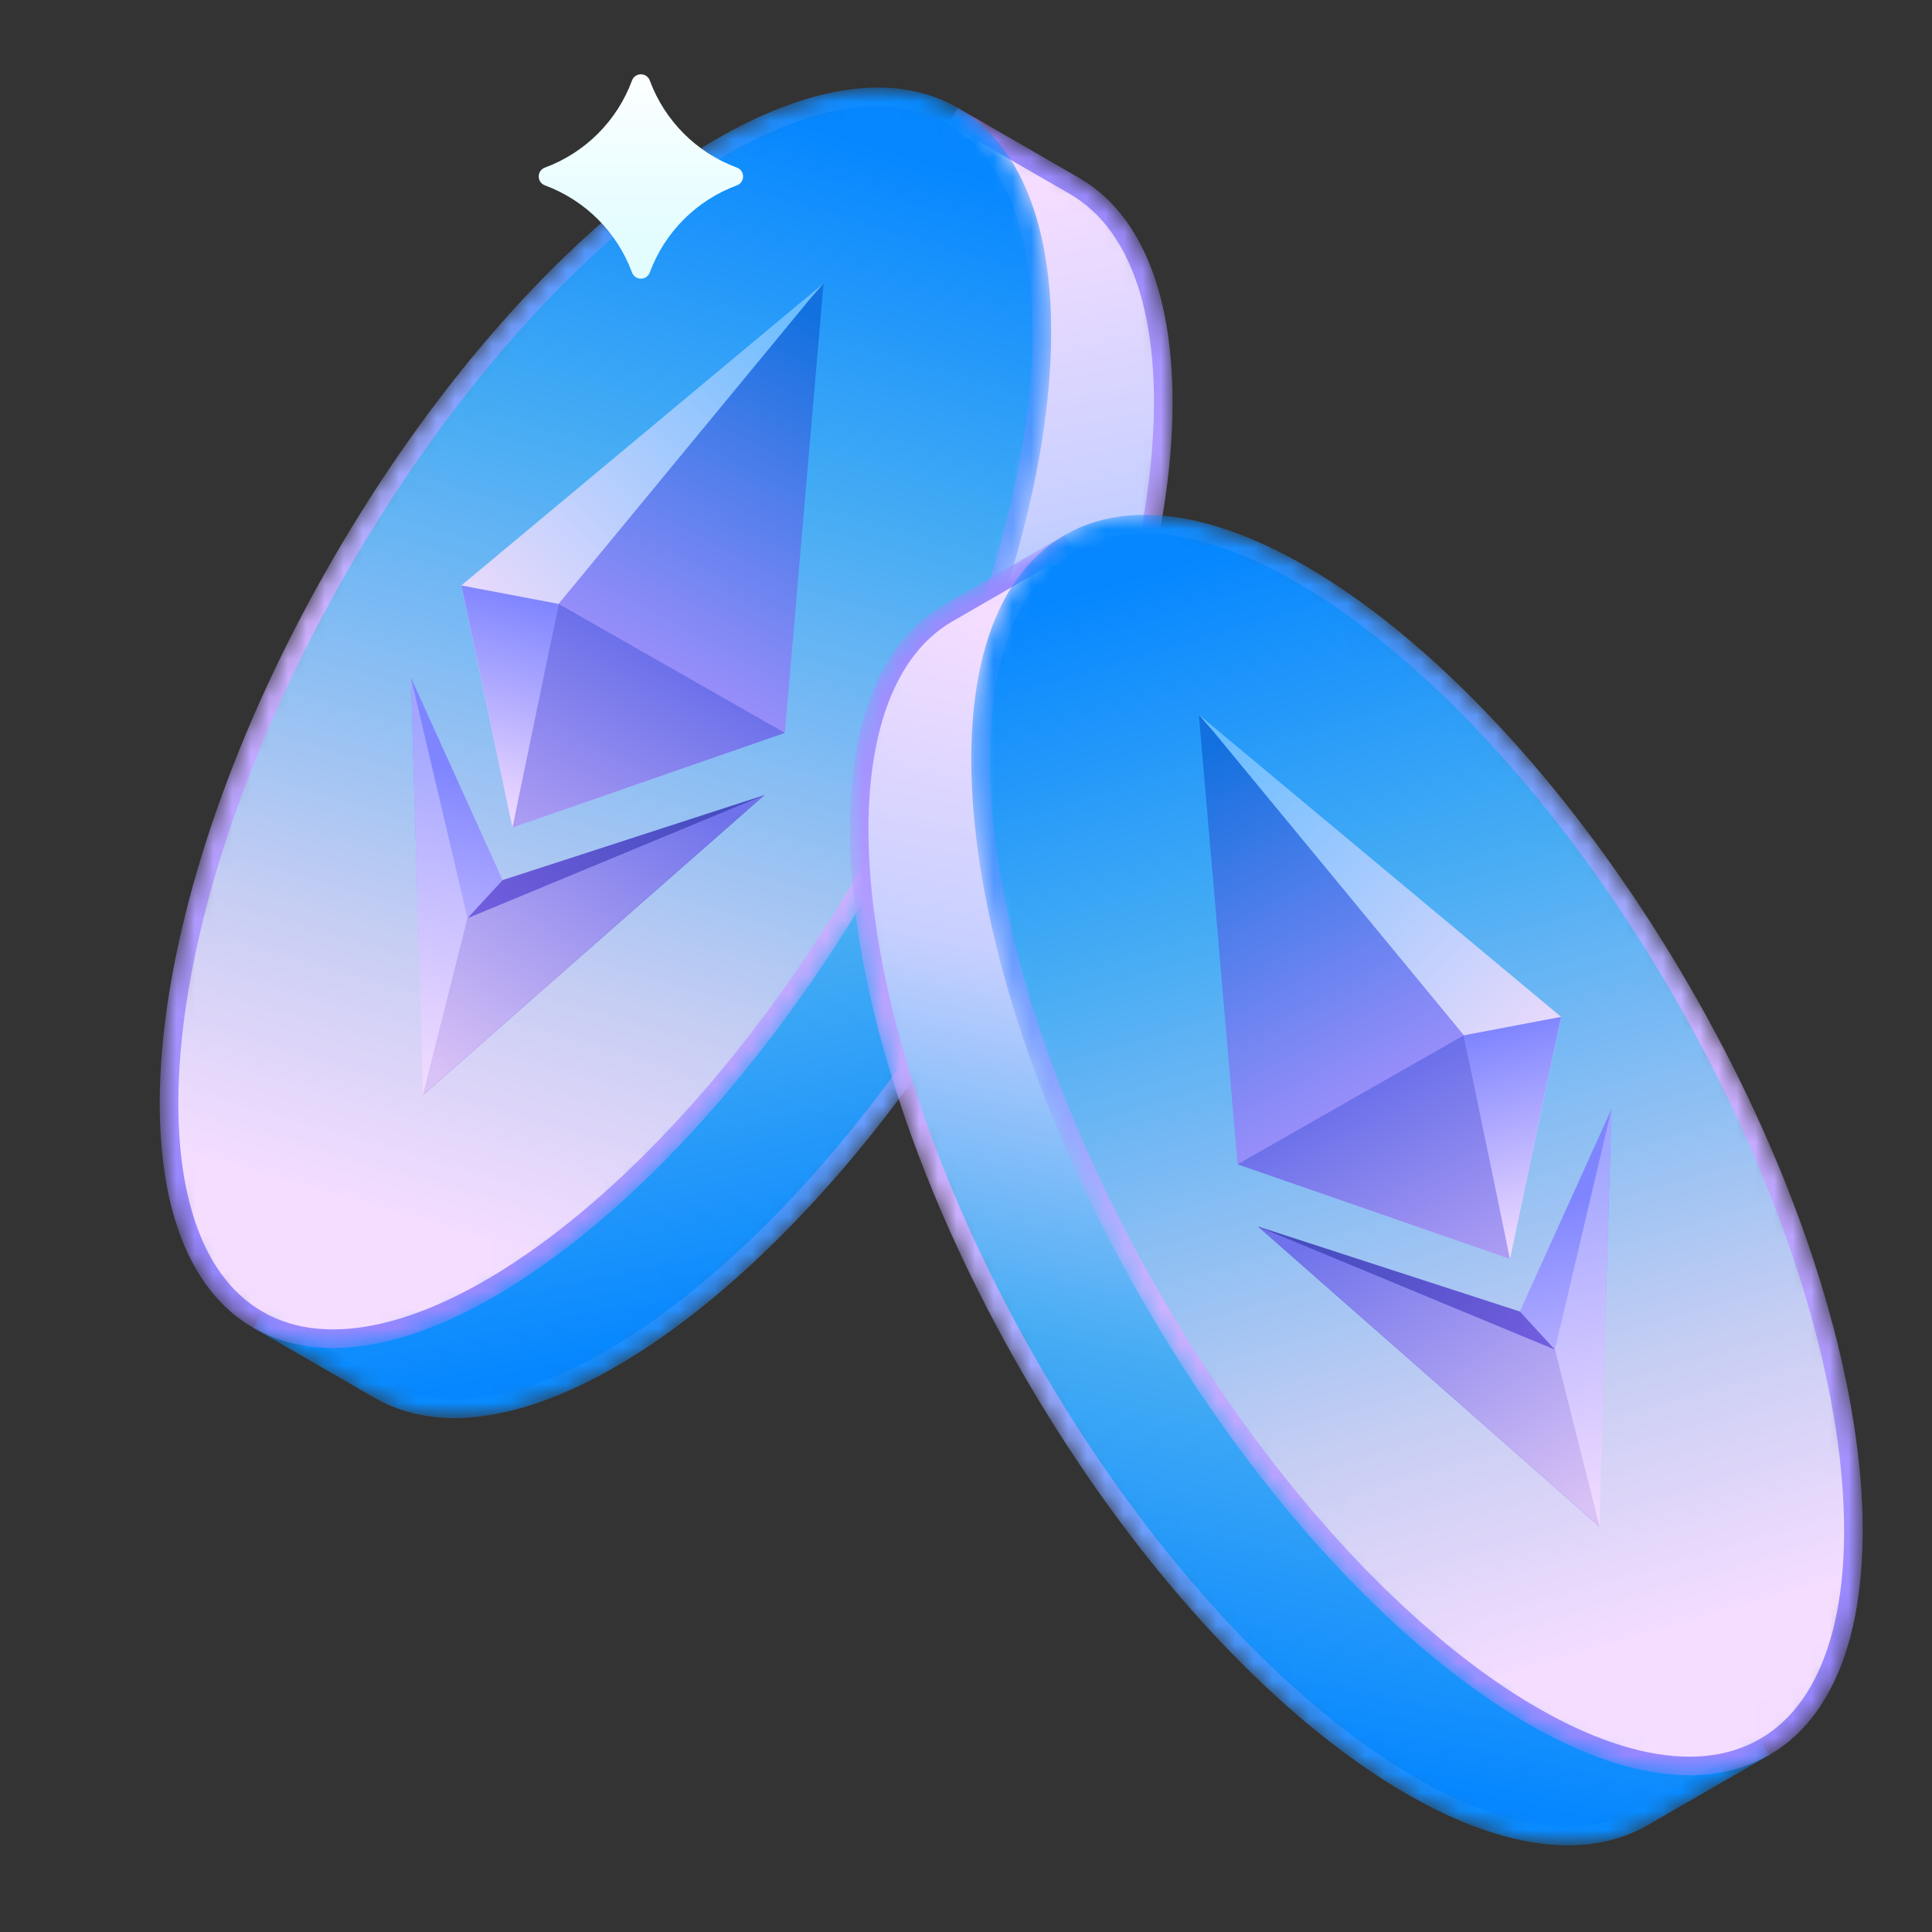 <svg width="104" height="104" viewBox="0 0 104 104" fill="none" xmlns="http://www.w3.org/2000/svg">
<rect x="0" y="0" width="104" height="104" fill="#333333" stroke="none"/>
<g clip-path="url(#clip0_104_13272)">
<mask id="mask0_104_13272" style="mask-type:alpha" maskUnits="userSpaceOnUse" x="13" y="5" width="51" height="72">
<path d="M50.411 9.694L50.227 10.014L49.876 10.127C46.094 11.355 41.789 14.203 37.483 18.389C33.187 22.564 28.937 28.024 25.255 34.402C21.572 40.78 18.969 47.191 17.501 52.999C16.029 58.821 15.715 63.973 16.543 67.862L16.62 68.222L16.435 68.542L14.945 71.123L20.602 74.389L20.608 74.393L20.648 74.416C20.648 74.416 20.648 74.416 20.648 74.416C22.41 75.433 24.607 75.644 27.159 75.037C29.717 74.429 32.574 73.01 35.554 70.855C41.513 66.544 47.814 59.398 52.998 50.419C58.181 41.441 61.22 32.411 61.973 25.096C62.35 21.437 62.151 18.253 61.398 15.733C60.648 13.22 59.366 11.422 57.605 10.405C57.605 10.405 57.605 10.405 57.605 10.405L51.902 7.113L50.411 9.694Z" fill="url(#paint0_linear_104_13272)" stroke="url(#paint1_linear_104_13272)" stroke-width="1.92"/>
</mask>
<g mask="url(#mask0_104_13272)">
<path d="M50.013 9.464L49.916 9.631L49.734 9.69C45.861 10.947 41.497 13.846 37.162 18.059C32.833 22.266 28.557 27.761 24.856 34.172C21.155 40.583 18.534 47.033 17.055 52.886C15.573 58.747 15.245 63.976 16.093 67.958L16.133 68.146L16.037 68.312L14.316 71.292L20.372 74.788L20.375 74.79L20.418 74.815C20.418 74.815 20.418 74.815 20.418 74.815C22.308 75.906 24.634 76.111 27.265 75.485C29.9 74.859 32.813 73.406 35.824 71.228C41.847 66.872 48.188 59.671 53.396 50.65C58.605 41.629 61.67 32.537 62.431 25.143C62.812 21.446 62.614 18.197 61.839 15.602C61.065 13.01 59.725 11.098 57.835 10.007L51.733 6.484L50.013 9.464Z" fill="url(#paint2_linear_104_13272)" stroke="url(#paint3_linear_104_13272)"/>
</g>
<mask id="mask1_104_13272" style="mask-type:alpha" maskUnits="userSpaceOnUse" x="8" y="4" width="49" height="69">
<path d="M51.07 6.633C52.831 7.65 54.112 9.448 54.863 11.961C55.615 14.48 55.815 17.664 55.438 21.323C54.685 28.638 51.647 37.669 46.463 46.647C41.279 55.625 34.978 62.772 29.02 67.082C26.039 69.238 23.182 70.657 20.624 71.265C18.072 71.871 15.875 71.661 14.113 70.644C12.351 69.626 11.07 67.828 10.32 65.316C9.567 62.796 9.367 59.612 9.744 55.953C10.497 48.638 13.536 39.608 18.72 30.63C23.903 21.651 30.204 14.504 36.163 10.194C39.143 8.039 42.001 6.62 44.559 6.012C47.11 5.405 49.308 5.616 51.07 6.633Z" fill="url(#paint4_linear_104_13272)" stroke="#FF7C51" stroke-width="1.92"/>
</mask>
<g mask="url(#mask1_104_13272)">
<path d="M51.3 6.234C53.19 7.326 54.53 9.237 55.304 11.829C56.079 14.424 56.277 17.673 55.896 21.37C55.135 28.764 52.07 37.856 46.861 46.877C41.653 55.898 35.312 63.099 29.289 67.455C26.278 69.633 23.365 71.086 20.73 71.713C18.099 72.338 15.773 72.133 13.883 71.042C11.992 69.951 10.653 68.039 9.879 65.447C9.103 62.852 8.906 59.603 9.286 55.906C10.048 48.513 13.113 39.421 18.321 30.399C23.529 21.378 29.871 14.178 35.893 9.822C38.905 7.643 41.817 6.19 44.452 5.564C47.084 4.939 49.409 5.143 51.3 6.234Z" fill="url(#paint5_linear_104_13272)" stroke="url(#paint6_linear_104_13272)"/>
<path d="M44.335 15.251L24.833 31.515L27.59 44.536L35.37 30.929L44.335 15.251Z" fill="url(#paint7_linear_104_13272)"/>
<path d="M44.334 15.251L43.59 16.105L30.067 32.508L27.56 44.141L27.589 44.536L42.248 39.451L44.334 15.251Z" fill="url(#paint8_linear_104_13272)"/>
<path d="M27.59 44.536L42.249 39.451L30.068 32.508L27.59 44.536Z" fill="url(#paint9_linear_104_13272)"/>
<path d="M24.833 31.515L27.589 44.536L30.067 32.508L24.833 31.515Z" fill="url(#paint10_linear_104_13272)"/>
<path d="M22.776 58.94L27.054 47.376L22.121 36.477L22.776 58.94Z" fill="url(#paint11_linear_104_13272)"/>
<path d="M27.055 47.376L25.169 49.427L22.777 58.94L41.147 42.8L27.055 47.376Z" fill="url(#paint12_linear_104_13272)"/>
<path d="M25.169 49.427L22.777 58.94L41.147 42.799L25.169 49.427Z" fill="url(#paint13_linear_104_13272)"/>
<path d="M22.776 58.94L25.168 49.428L22.121 36.477L22.776 58.94Z" fill="url(#paint14_linear_104_13272)"/>
</g>
<path d="M34.022 4.333C34.186 3.889 34.814 3.889 34.978 4.333C35.782 6.505 37.495 8.218 39.667 9.022C40.111 9.186 40.111 9.814 39.667 9.978C37.495 10.782 35.782 12.495 34.978 14.667C34.814 15.111 34.186 15.111 34.022 14.667C33.218 12.495 31.505 10.782 29.333 9.978C28.889 9.814 28.889 9.186 29.333 9.022C31.505 8.218 33.218 6.505 34.022 4.333Z" fill="url(#paint15_linear_104_13272)"/>
<mask id="mask2_104_13272" style="mask-type:alpha" maskUnits="userSpaceOnUse" x="45" y="28" width="51" height="72">
<path d="M58.457 32.694L58.642 33.014L58.992 33.127C62.774 34.355 67.079 37.203 71.385 41.389C75.681 45.564 79.931 51.024 83.614 57.402C87.296 63.78 89.9 70.191 91.367 75.999C92.839 81.821 93.153 86.973 92.325 90.862L92.248 91.222L92.433 91.542L93.923 94.123L88.266 97.389L88.26 97.393L88.22 97.416C86.459 98.433 84.261 98.644 81.709 98.037C79.151 97.429 76.294 96.01 73.314 93.855C67.355 89.544 61.054 82.398 55.87 73.419C50.687 64.441 47.648 55.411 46.895 48.096C46.518 44.437 46.718 41.253 47.47 38.733C48.221 36.221 49.502 34.422 51.263 33.405C51.263 33.405 51.263 33.405 51.263 33.405L56.967 30.113L58.457 32.694Z" fill="url(#paint16_linear_104_13272)" stroke="url(#paint17_linear_104_13272)" stroke-width="1.92"/>
</mask>
<g mask="url(#mask2_104_13272)">
<path d="M58.856 32.464L58.952 32.631L59.134 32.69C63.007 33.947 67.371 36.846 71.706 41.059C76.035 45.266 80.311 50.761 84.012 57.172C87.713 63.583 90.334 70.033 91.814 75.886C93.295 81.747 93.623 86.976 92.775 90.958L92.735 91.146L92.831 91.312L94.552 94.292L88.496 97.788L88.493 97.79L88.45 97.815C86.56 98.906 84.234 99.111 81.603 98.485C78.968 97.859 76.056 96.406 73.044 94.228C67.022 89.872 60.68 82.671 55.472 73.65C50.263 64.629 47.198 55.537 46.437 48.143C46.056 44.446 46.254 41.197 47.029 38.602C47.803 36.01 49.143 34.098 51.033 33.007L57.135 29.484L58.856 32.464Z" fill="url(#paint18_linear_104_13272)" stroke="url(#paint19_linear_104_13272)"/>
</g>
<mask id="mask3_104_13272" style="mask-type:alpha" maskUnits="userSpaceOnUse" x="52" y="27" width="49" height="69">
<path d="M57.799 29.633C56.037 30.65 54.756 32.448 54.005 34.961C53.253 37.48 53.053 40.664 53.43 44.323C54.183 51.638 57.222 60.669 62.405 69.647C67.589 78.625 73.89 85.772 79.849 90.082C82.829 92.238 85.686 93.657 88.244 94.265C90.796 94.871 92.994 94.661 94.755 93.644C96.517 92.626 97.798 90.828 98.549 88.316C99.301 85.796 99.501 82.612 99.124 78.953C98.371 71.638 95.332 62.608 90.148 53.63C84.965 44.651 78.664 37.504 72.705 33.194C69.725 31.039 66.868 29.62 64.309 29.012C61.758 28.405 59.56 28.616 57.799 29.633Z" fill="url(#paint20_linear_104_13272)" stroke="#FF7C51" stroke-width="1.92"/>
</mask>
<g mask="url(#mask3_104_13272)">
<path d="M57.568 29.234C55.678 30.326 54.338 32.237 53.564 34.829C52.789 37.424 52.591 40.673 52.972 44.37C53.733 51.764 56.798 60.856 62.007 69.877C67.215 78.898 73.557 86.099 79.579 90.455C82.591 92.633 85.503 94.086 88.138 94.713C90.769 95.338 93.095 95.133 94.985 94.042C96.876 92.951 98.215 91.039 98.99 88.447C99.765 85.852 99.963 82.603 99.582 78.906C98.821 71.513 95.755 62.421 90.547 53.399C85.339 44.378 78.997 37.178 72.975 32.822C69.963 30.643 67.051 29.19 64.416 28.564C61.784 27.939 59.459 28.143 57.568 29.234Z" fill="url(#paint21_linear_104_13272)" stroke="url(#paint22_linear_104_13272)"/>
<path d="M64.534 38.474L84.035 54.738L81.279 67.759L73.498 54.152L64.534 38.474Z" fill="url(#paint23_linear_104_13272)"/>
<path d="M64.534 38.474L65.278 39.329L78.801 55.731L81.308 67.364L81.279 67.759L66.62 62.674L64.534 38.474Z" fill="url(#paint24_linear_104_13272)"/>
<path d="M81.278 67.759L66.619 62.674L78.8 55.731L81.278 67.759Z" fill="url(#paint25_linear_104_13272)"/>
<path d="M84.035 54.738L81.279 67.759L78.801 55.731L84.035 54.738Z" fill="url(#paint26_linear_104_13272)"/>
<path d="M86.092 82.164L81.814 70.599L86.747 59.7L86.092 82.164Z" fill="url(#paint27_linear_104_13272)"/>
<path d="M81.813 70.599L83.699 72.65L86.092 82.163L67.721 66.023L81.813 70.599Z" fill="url(#paint28_linear_104_13272)"/>
<path d="M83.699 72.65L86.092 82.163L67.721 66.023L83.699 72.65Z" fill="url(#paint29_linear_104_13272)"/>
<path d="M86.092 82.164L83.7 72.651L86.747 59.7L86.092 82.164Z" fill="url(#paint30_linear_104_13272)"/>
</g>
</g>
<defs>
<linearGradient id="paint0_linear_104_13272" x1="17.212" y1="74.059" x2="8.839" y2="16.62" gradientUnits="userSpaceOnUse">
<stop stop-color="#FF7C51"/>
<stop offset="0.164" stop-color="#EB6474"/>
<stop offset="0.654" stop-color="#FFBF65"/>
<stop offset="1" stop-color="#EBECD9"/>
</linearGradient>
<linearGradient id="paint1_linear_104_13272" x1="61.016" y1="11.225" x2="24.911" y2="77.564" gradientUnits="userSpaceOnUse">
<stop stop-color="#EDE9D1"/>
<stop offset="0.361" stop-color="#FF7C51"/>
<stop offset="0.712" stop-color="#ED6771"/>
<stop offset="1" stop-color="#FD7A56"/>
</linearGradient>
<linearGradient id="paint2_linear_104_13272" x1="57.974" y1="10.204" x2="69.494" y2="65.379" gradientUnits="userSpaceOnUse">
<stop stop-color="#F4DDFF"/>
<stop offset="0.3" stop-color="#C8D0FF"/>
<stop offset="0.655" stop-color="#45ACF4"/>
<stop offset="1" stop-color="#0687FF"/>
</linearGradient>
<linearGradient id="paint3_linear_104_13272" x1="58.354" y1="7.915" x2="40.66" y2="78.02" gradientUnits="userSpaceOnUse">
<stop stop-color="#9787FF"/>
<stop offset="0.455" stop-color="#CEB2FF"/>
<stop offset="1" stop-color="#098BFF"/>
</linearGradient>
<linearGradient id="paint4_linear_104_13272" x1="32.026" y1="68.5" x2="25.439" y2="12.011" gradientUnits="userSpaceOnUse">
<stop stop-color="#FFE0EA"/>
<stop offset="0.225" stop-color="#FFD6C1"/>
<stop offset="0.735" stop-color="#FFBF65"/>
<stop offset="1" stop-color="#FF7B50"/>
</linearGradient>
<linearGradient id="paint5_linear_104_13272" x1="32.026" y1="68.5" x2="49.559" y2="8.482" gradientUnits="userSpaceOnUse">
<stop stop-color="#F4DDFF"/>
<stop offset="0.225" stop-color="#C7CEF3"/>
<stop offset="0.69" stop-color="#45ACF4"/>
<stop offset="1" stop-color="#0687FF"/>
</linearGradient>
<linearGradient id="paint6_linear_104_13272" x1="18.432" y1="68.914" x2="48.33" y2="4.637" gradientUnits="userSpaceOnUse">
<stop stop-color="#9787FF"/>
<stop offset="0.443" stop-color="#CEB2FF"/>
<stop offset="1" stop-color="#0689FF"/>
</linearGradient>
<linearGradient id="paint7_linear_104_13272" x1="43.31" y1="16.479" x2="26.938" y2="33.153" gradientUnits="userSpaceOnUse">
<stop stop-color="#6ABDFF"/>
<stop offset="1" stop-color="#E7D9FC"/>
</linearGradient>
<linearGradient id="paint8_linear_104_13272" x1="44.114" y1="17.265" x2="32.286" y2="39.193" gradientUnits="userSpaceOnUse">
<stop stop-color="#1271DF"/>
<stop offset="1" stop-color="#B594FF"/>
</linearGradient>
<linearGradient id="paint9_linear_104_13272" x1="35.673" y1="33.401" x2="29.533" y2="45.026" gradientUnits="userSpaceOnUse">
<stop stop-color="#6169E8"/>
<stop offset="1" stop-color="#AB9CF3"/>
</linearGradient>
<linearGradient id="paint10_linear_104_13272" x1="28.384" y1="32.16" x2="25.124" y2="44.052" gradientUnits="userSpaceOnUse">
<stop stop-color="#7F85FF"/>
<stop offset="1" stop-color="#F4DEFF"/>
</linearGradient>
<linearGradient id="paint11_linear_104_13272" x1="25.495" y1="41.495" x2="21.966" y2="59.052" gradientUnits="userSpaceOnUse">
<stop stop-color="#7F85FF"/>
<stop offset="1" stop-color="#F4DEFF"/>
</linearGradient>
<linearGradient id="paint12_linear_104_13272" x1="38.172" y1="43.566" x2="25.591" y2="51.21" gradientUnits="userSpaceOnUse">
<stop stop-color="#474DBF"/>
<stop offset="1" stop-color="#755FE1"/>
</linearGradient>
<linearGradient id="paint13_linear_104_13272" x1="37.602" y1="42.917" x2="26.265" y2="59.821" gradientUnits="userSpaceOnUse">
<stop stop-color="#6F72EB"/>
<stop offset="1" stop-color="#D9C2F5"/>
</linearGradient>
<linearGradient id="paint14_linear_104_13272" x1="25.566" y1="39.524" x2="21.441" y2="58.963" gradientUnits="userSpaceOnUse">
<stop stop-color="#A2A6FF"/>
<stop offset="1" stop-color="#F4DDFF"/>
</linearGradient>
<linearGradient id="paint15_linear_104_13272" x1="34.5" y1="3.041" x2="34.5" y2="15.96" gradientUnits="userSpaceOnUse">
<stop stop-color="white"/>
<stop offset="0.755" stop-color="#E3FDFF"/>
</linearGradient>
<linearGradient id="paint16_linear_104_13272" x1="91.656" y1="97.059" x2="100.029" y2="39.62" gradientUnits="userSpaceOnUse">
<stop stop-color="#FF7C51"/>
<stop offset="0.164" stop-color="#EB6474"/>
<stop offset="0.654" stop-color="#FFBF65"/>
<stop offset="1" stop-color="#EBECD9"/>
</linearGradient>
<linearGradient id="paint17_linear_104_13272" x1="47.852" y1="34.225" x2="83.957" y2="100.564" gradientUnits="userSpaceOnUse">
<stop stop-color="#EDE9D1"/>
<stop offset="0.361" stop-color="#FF7C51"/>
<stop offset="0.712" stop-color="#ED6771"/>
<stop offset="1" stop-color="#FD7A56"/>
</linearGradient>
<linearGradient id="paint18_linear_104_13272" x1="50.895" y1="33.204" x2="39.374" y2="88.379" gradientUnits="userSpaceOnUse">
<stop stop-color="#F4DDFF"/>
<stop offset="0.3" stop-color="#C8D0FF"/>
<stop offset="0.655" stop-color="#45ACF4"/>
<stop offset="1" stop-color="#0687FF"/>
</linearGradient>
<linearGradient id="paint19_linear_104_13272" x1="50.514" y1="30.915" x2="68.208" y2="101.02" gradientUnits="userSpaceOnUse">
<stop stop-color="#9787FF"/>
<stop offset="0.455" stop-color="#CEB2FF"/>
<stop offset="1" stop-color="#098BFF"/>
</linearGradient>
<linearGradient id="paint20_linear_104_13272" x1="76.842" y1="91.5" x2="83.429" y2="35.011" gradientUnits="userSpaceOnUse">
<stop stop-color="#FFE0EA"/>
<stop offset="0.225" stop-color="#FFD6C1"/>
<stop offset="0.735" stop-color="#FFBF65"/>
<stop offset="1" stop-color="#FF7B50"/>
</linearGradient>
<linearGradient id="paint21_linear_104_13272" x1="76.842" y1="91.5" x2="59.309" y2="31.482" gradientUnits="userSpaceOnUse">
<stop stop-color="#F4DDFF"/>
<stop offset="0.225" stop-color="#C7CEF3"/>
<stop offset="0.69" stop-color="#45ACF4"/>
<stop offset="1" stop-color="#0687FF"/>
</linearGradient>
<linearGradient id="paint22_linear_104_13272" x1="90.436" y1="91.914" x2="60.538" y2="27.637" gradientUnits="userSpaceOnUse">
<stop stop-color="#9787FF"/>
<stop offset="0.443" stop-color="#CEB2FF"/>
<stop offset="1" stop-color="#0689FF"/>
</linearGradient>
<linearGradient id="paint23_linear_104_13272" x1="65.558" y1="39.702" x2="81.93" y2="56.376" gradientUnits="userSpaceOnUse">
<stop stop-color="#6ABDFF"/>
<stop offset="1" stop-color="#E7D9FC"/>
</linearGradient>
<linearGradient id="paint24_linear_104_13272" x1="64.754" y1="40.488" x2="76.582" y2="62.416" gradientUnits="userSpaceOnUse">
<stop stop-color="#1271DF"/>
<stop offset="1" stop-color="#B594FF"/>
</linearGradient>
<linearGradient id="paint25_linear_104_13272" x1="73.195" y1="56.624" x2="79.335" y2="68.249" gradientUnits="userSpaceOnUse">
<stop stop-color="#6169E8"/>
<stop offset="1" stop-color="#AB9CF3"/>
</linearGradient>
<linearGradient id="paint26_linear_104_13272" x1="80.484" y1="55.383" x2="83.745" y2="67.275" gradientUnits="userSpaceOnUse">
<stop stop-color="#7F85FF"/>
<stop offset="1" stop-color="#F4DEFF"/>
</linearGradient>
<linearGradient id="paint27_linear_104_13272" x1="83.373" y1="64.718" x2="86.903" y2="82.275" gradientUnits="userSpaceOnUse">
<stop stop-color="#7F85FF"/>
<stop offset="1" stop-color="#F4DEFF"/>
</linearGradient>
<linearGradient id="paint28_linear_104_13272" x1="70.696" y1="66.789" x2="83.277" y2="74.433" gradientUnits="userSpaceOnUse">
<stop stop-color="#474DBF"/>
<stop offset="1" stop-color="#755FE1"/>
</linearGradient>
<linearGradient id="paint29_linear_104_13272" x1="71.266" y1="66.14" x2="82.604" y2="83.044" gradientUnits="userSpaceOnUse">
<stop stop-color="#6F72EB"/>
<stop offset="1" stop-color="#D9C2F5"/>
</linearGradient>
<linearGradient id="paint30_linear_104_13272" x1="83.302" y1="62.747" x2="87.427" y2="82.186" gradientUnits="userSpaceOnUse">
<stop stop-color="#A2A6FF"/>
<stop offset="1" stop-color="#F4DDFF"/>
</linearGradient>
<clipPath id="clip0_104_13272">
<rect width="104" height="104" fill="white" transform="matrix(-1 -8.74228e-08 -8.74228e-08 1 104 0)"/>
</clipPath>
</defs>
</svg>
